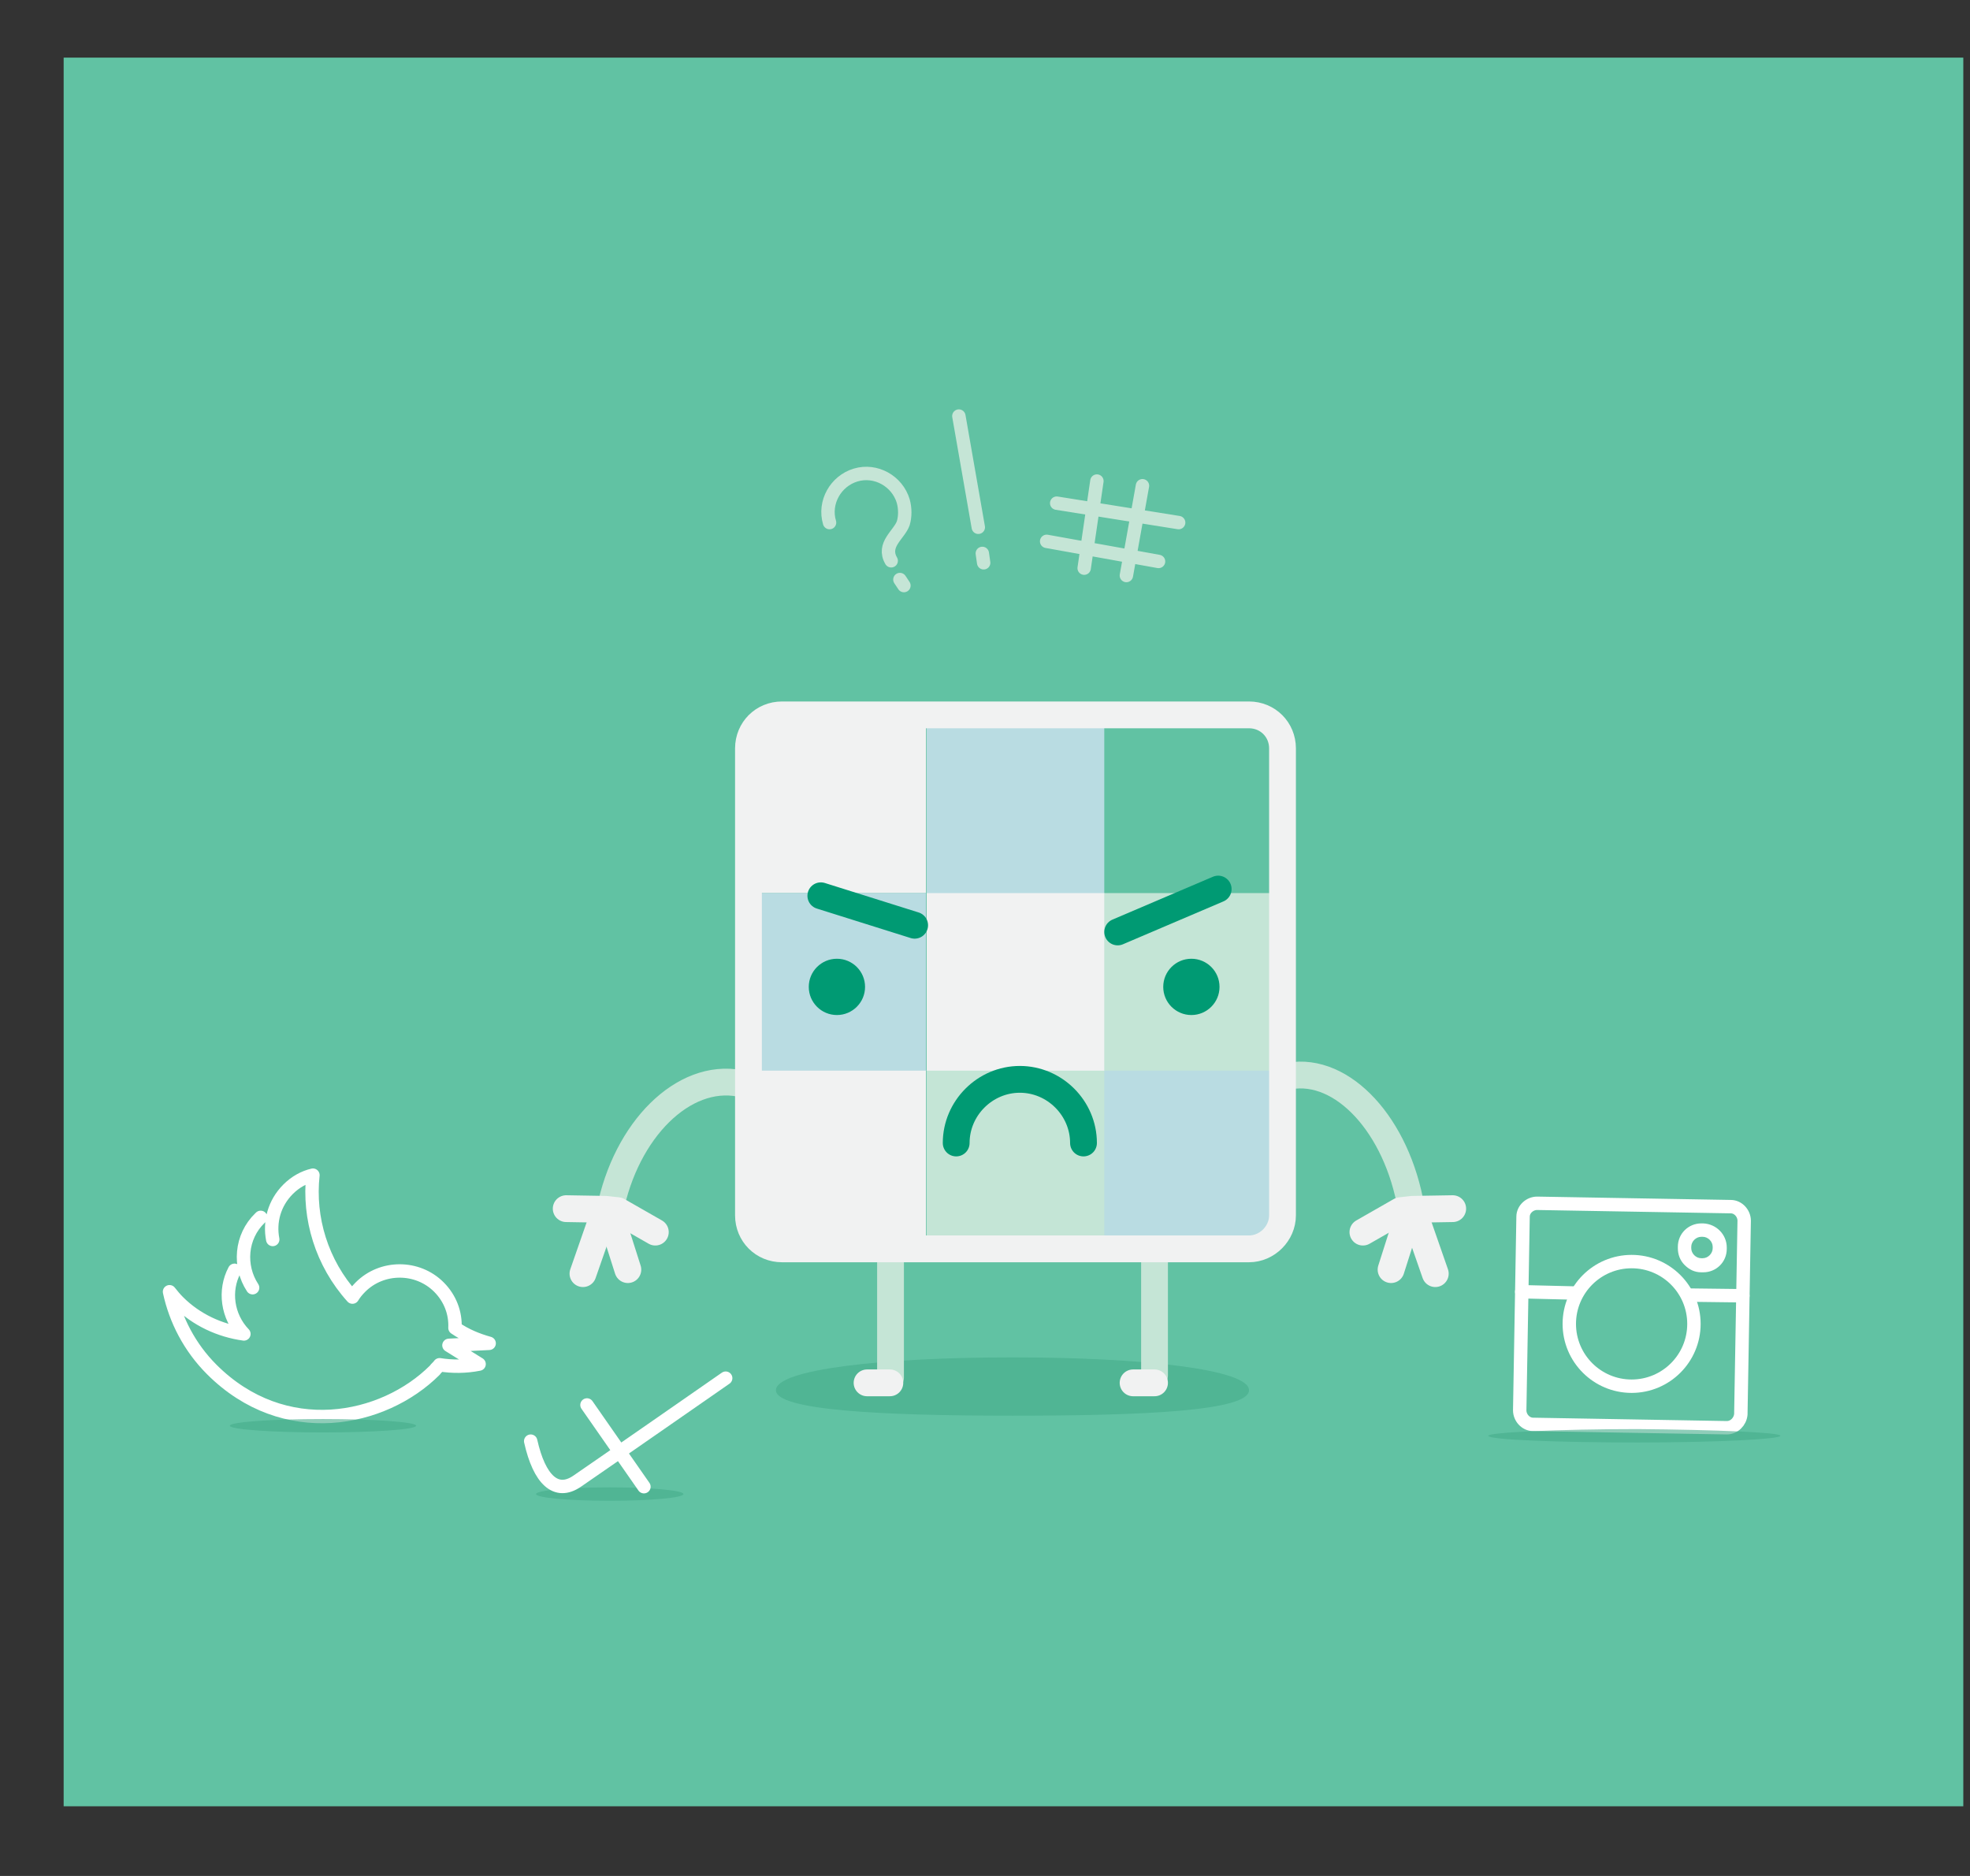 <?xml version="1.0" encoding="utf-8"?>
<!-- Generator: Adobe Illustrator 18.1.1, SVG Export Plug-In . SVG Version: 6.00 Build 0)  -->
<!DOCTYPE svg PUBLIC "-//W3C//DTD SVG 1.1//EN" "http://www.w3.org/Graphics/SVG/1.1/DTD/svg11.dtd">
<svg version="1.1" id="Layer_1" xmlns="http://www.w3.org/2000/svg" xmlns:xlink="http://www.w3.org/1999/xlink" x="0px" y="0px"
	 viewBox="0 0 294 280" enable-background="new 0 0 294 280" xml:space="preserve">
<rect x="0" y="0" width="294" height="280" fill="#333333" stroke="none"/>
<rect id="animbg" x="9.5" y="8.6" fill="#61C2A3" width="283.5" height="261"/>
<path opacity="0.6" fill="#45AC8B" d="M186.4,207.5c0,3.1-15.8,3.8-35.3,3.8s-35.3-0.8-35.3-3.8c0-3.1,15.8-4.9,35.3-4.9
	S186.4,204.4,186.4,207.5z"/>
<line fill="none" stroke="#C5E5D6" stroke-width="4" stroke-linecap="round" stroke-linejoin="round" stroke-miterlimit="10" x1="132.9" y1="185.4" x2="132.9" y2="205.6"/>
<line fill="none" stroke="#C5E5D6" stroke-width="4" stroke-linecap="round" stroke-linejoin="round" stroke-miterlimit="10" x1="172.3" y1="186.2" x2="172.3" y2="205.3"/>
<path fill="none" stroke="#C5E5D6" stroke-width="4" stroke-linecap="round" stroke-linejoin="round" stroke-miterlimit="10" d="
	M192.4,160.6c8-1.4,16.1,7.4,18.2,19.7"/>
<rect x="164.7" y="159.7" fill="#B9DCE2" width="26.5" height="26.5"/>
<rect x="138.3" y="159.7" fill="#C4E5D6" width="26.5" height="26.5"/>
<path fill="none" stroke="#C5E5D6" stroke-width="4" stroke-linecap="round" stroke-linejoin="round" stroke-miterlimit="10" d="
	M110.4,161.7c-8.4-1.6-17,6.9-19.4,19.1"/>
<rect x="111.7" y="159.7" fill="#F1F2F2" width="26.5" height="26.5"/>
<rect x="138.3" y="106.8" fill="#B9DCE2" width="26.5" height="30.5"/>
<rect x="111.7" y="106.8" fill="#F1F2F2" width="26.5" height="26.5"/>
<rect x="111.7" y="133.3" fill="#B9DCE2" width="26.5" height="26.5"/>
<g>
	<rect x="164.7" y="133.3" fill="#C4E5D6" width="26.5" height="26.5"/>
</g>
<path fill="none" stroke="#F1F2F2" stroke-width="4" stroke-linejoin="round" stroke-miterlimit="10" d="M186.4,186.4h-69.7
	c-2.8,0-5-2.2-5-5v-69.7c0-2.8,2.2-5,5-5h69.7c2.8,0,5,2.2,5,5v69.7C191.4,184.1,189.1,186.4,186.4,186.4z"/>
<rect x="138.3" y="133.3" fill="#F1F2F2" width="26.5" height="26.5"/>
<line fill="none" stroke="#F1F2F2" stroke-width="4" stroke-linecap="round" stroke-linejoin="round" stroke-miterlimit="10" x1="129.4" y1="206.4" x2="132.8" y2="206.4"/>
<line fill="none" stroke="#F1F2F2" stroke-width="4" stroke-linecap="round" stroke-linejoin="round" stroke-miterlimit="10" x1="172.3" y1="206.4" x2="169.1" y2="206.4"/>
<polyline fill="none" stroke="#F1F2F2" stroke-width="4" stroke-linecap="round" stroke-linejoin="round" stroke-miterlimit="10" points="
	216.8,180.4 210.8,180.5 209,180.7 203.4,183.9 "/>
<line fill="none" stroke="#F1F2F2" stroke-width="4" stroke-linecap="round" stroke-linejoin="round" stroke-miterlimit="10" x1="214.2" y1="190.1" x2="211.1" y2="181.2"/>
<line fill="none" stroke="#F1F2F2" stroke-width="4" stroke-linecap="round" stroke-linejoin="round" stroke-miterlimit="10" x1="207.6" y1="189.5" x2="209.7" y2="182.9"/>
<polyline fill="none" stroke="#F1F2F2" stroke-width="4" stroke-linecap="round" stroke-linejoin="round" stroke-miterlimit="10" points="
	84.5,180.4 90.4,180.5 92.2,180.7 97.8,183.9 "/>
<line fill="none" stroke="#F1F2F2" stroke-width="4" stroke-linecap="round" stroke-linejoin="round" stroke-miterlimit="10" x1="87" y1="190.1" x2="90.1" y2="181.2"/>
<line fill="none" stroke="#F1F2F2" stroke-width="4" stroke-linecap="round" stroke-linejoin="round" stroke-miterlimit="10" x1="93.7" y1="189.5" x2="91.6" y2="182.9"/>
<g>
	<path fill="none" stroke="#FFFFFF" stroke-width="2" stroke-linecap="round" stroke-linejoin="round" stroke-miterlimit="10" d="
		M37.7,192.2c-2.1-3.2-1.8-7.6,1.1-10.4c0,0,0,0,0.1-0.1 M40.7,185c-0.5-2.6,0.2-5.4,2.3-7.5c1.1-1.1,2.4-1.8,3.7-2.1
		c-0.7,6.4,1.3,13.1,5.9,18.2c0.3-0.5,0.7-1,1.2-1.5c3.2-3.2,8.5-3.2,11.7,0c1.7,1.7,2.5,3.9,2.4,6.1c1.6,1.1,3.3,1.8,5.1,2.3
		l-6,0.3l4.5,2.8c-2,0.4-4,0.4-5.9,0.1c-0.2,0.3-0.5,0.5-0.7,0.8c-7.7,7.7-22.5,10.7-33.3-0.1c-3.3-3.3-5.4-7.4-6.3-11.6
		c0.4,0.5,0.8,1,1.3,1.5c2.7,2.7,6.2,4.3,9.8,4.8c-2.5-2.6-3-6.5-1.4-9.5"/>
</g>
<ellipse opacity="0.6" fill="#45AC8B" cx="91" cy="223" rx="11" ry="1"/>
<path fill="none" stroke="#FFFFFF" stroke-width="2" stroke-linecap="round" stroke-linejoin="round" stroke-miterlimit="10" d="
	M108.3,205.7c0,0-19.7,13.7-22.2,15.4c-3.1,2.1-5.6-0.2-6.9-6"/>
<line fill="none" stroke="#FFFFFF" stroke-width="2" stroke-linecap="round" stroke-linejoin="round" stroke-miterlimit="10" x1="96.1" y1="221.9" x2="87.6" y2="209.7"/>
<path fill="none" stroke="#FFFFFF" stroke-width="2" stroke-linecap="round" stroke-linejoin="round" stroke-miterlimit="10" d="
	M257.7,213.1l-28.9-0.5c-1.1,0-2-1-2-2.1l0.5-28.9c0-1.1,1-2,2.1-2l28.9,0.5c1.1,0,2,1,2,2.1l-0.5,28.9
	C259.7,212.2,258.8,213.1,257.7,213.1z"/>
<line fill="none" stroke="#FFFFFF" stroke-width="2" stroke-linecap="round" stroke-linejoin="round" stroke-miterlimit="10" x1="252" y1="193.3" x2="260.1" y2="193.4"/>
<line fill="none" stroke="#FFFFFF" stroke-width="2" stroke-linecap="round" stroke-linejoin="round" stroke-miterlimit="10" x1="227.1" y1="192.8" x2="235.3" y2="193"/>
<circle fill="none" stroke="#FFFFFF" stroke-width="2" stroke-linecap="round" stroke-linejoin="round" stroke-miterlimit="10" cx="243.5" cy="197.6" r="9.3"/>
<g>
	<g>
		<path fill="#FFFFFF" d="M253.9,184.6C253.9,184.6,253.9,184.6,253.9,184.6l0.2,0c0.8,0,1.5,0.7,1.5,1.5l0,0.2
			c0,0.8-0.7,1.5-1.5,1.5c0,0,0,0,0,0l-0.2,0c-0.8,0-1.5-0.7-1.5-1.5l0-0.2C252.4,185.3,253.1,184.6,253.9,184.6 M253.9,182.6
			C253.9,182.6,253.9,182.6,253.9,182.6c-1.9,0-3.5,1.5-3.5,3.5l0,0.2c0,0.9,0.3,1.8,1,2.5c0.7,0.7,1.5,1.1,2.5,1.1l0.2,0
			c0,0,0,0,0.1,0c1.9,0,3.5-1.5,3.5-3.5l0-0.2c0-1.9-1.5-3.5-3.5-3.6L253.9,182.6C254,182.6,253.9,182.6,253.9,182.6L253.9,182.6z"
			/>
	</g>
</g>
<circle fill="#009A73" cx="124.9" cy="147.3" r="4.2"/>
<circle fill="#009A73" cx="177.8" cy="147.3" r="4.2"/>
<line fill="none" stroke="#009A73" stroke-width="4" stroke-linecap="round" stroke-miterlimit="10" x1="166.8" y1="139.1" x2="181.8" y2="132.7"/>
<line fill="none" stroke="#009A73" stroke-width="4" stroke-linecap="round" stroke-miterlimit="10" x1="136.5" y1="138.1" x2="122.5" y2="133.7"/>
<g>
	<path fill="none" stroke="#009A73" stroke-width="4" stroke-linecap="round" stroke-miterlimit="10" d="M142.7,170.6
		c0-5.2,4.3-9.5,9.5-9.5s9.5,4.3,9.5,9.5"/>
</g>
<ellipse opacity="0.6" fill="#45AC8B" cx="48.2" cy="212.8" rx="13.9" ry="1"/>
<path opacity="0.6" fill="#45AC8B" d="M265.7,214.3c0,0.5-9.5,1-21.3,1c-11.7,0-22.3-0.4-22.3-1c0-0.5,10.5-1,22.3-1
	C256.2,213.4,265.7,213.8,265.7,214.3z"/>
<line fill="none" stroke="#C5E5D6" stroke-width="2" stroke-linecap="round" stroke-linejoin="round" stroke-miterlimit="10" x1="163.7" y1="71.8" x2="161.8" y2="84.8"/>
<line fill="none" stroke="#C5E5D6" stroke-width="2" stroke-linecap="round" stroke-linejoin="round" stroke-miterlimit="10" x1="170.5" y1="72.5" x2="168.1" y2="85.9"/>
<line fill="none" stroke="#C5E5D6" stroke-width="2" stroke-linecap="round" stroke-linejoin="round" stroke-miterlimit="10" x1="157.7" y1="75.1" x2="175.9" y2="78"/>
<line fill="none" stroke="#C5E5D6" stroke-width="2" stroke-linecap="round" stroke-linejoin="round" stroke-miterlimit="10" x1="156.2" y1="80.8" x2="172.9" y2="83.8"/>
<line fill="none" stroke="#C5E5D6" stroke-width="2" stroke-linecap="round" stroke-linejoin="round" stroke-miterlimit="10" x1="143.1" y1="62.1" x2="146" y2="78.7"/>
<line fill="none" stroke="#C5E5D6" stroke-width="2" stroke-linecap="round" stroke-linejoin="round" stroke-miterlimit="10" x1="146.6" y1="82.6" x2="146.8" y2="84"/>
<path fill="none" stroke="#C5E5D6" stroke-width="2" stroke-linecap="round" stroke-linejoin="round" stroke-miterlimit="10" d="
	M123.8,78c-0.9-3,0.9-6.2,3.9-7.1c3-0.9,6.2,0.9,7.1,3.9c0.3,1.1,0.3,2.3,0,3.3c-0.6,1.7-3.2,3.2-1.8,5.6"/>
<line fill="none" stroke="#C5E5D6" stroke-width="2" stroke-linecap="round" stroke-linejoin="round" stroke-miterlimit="10" x1="134.3" y1="86.5" x2="134.9" y2="87.4"/>
</svg>
